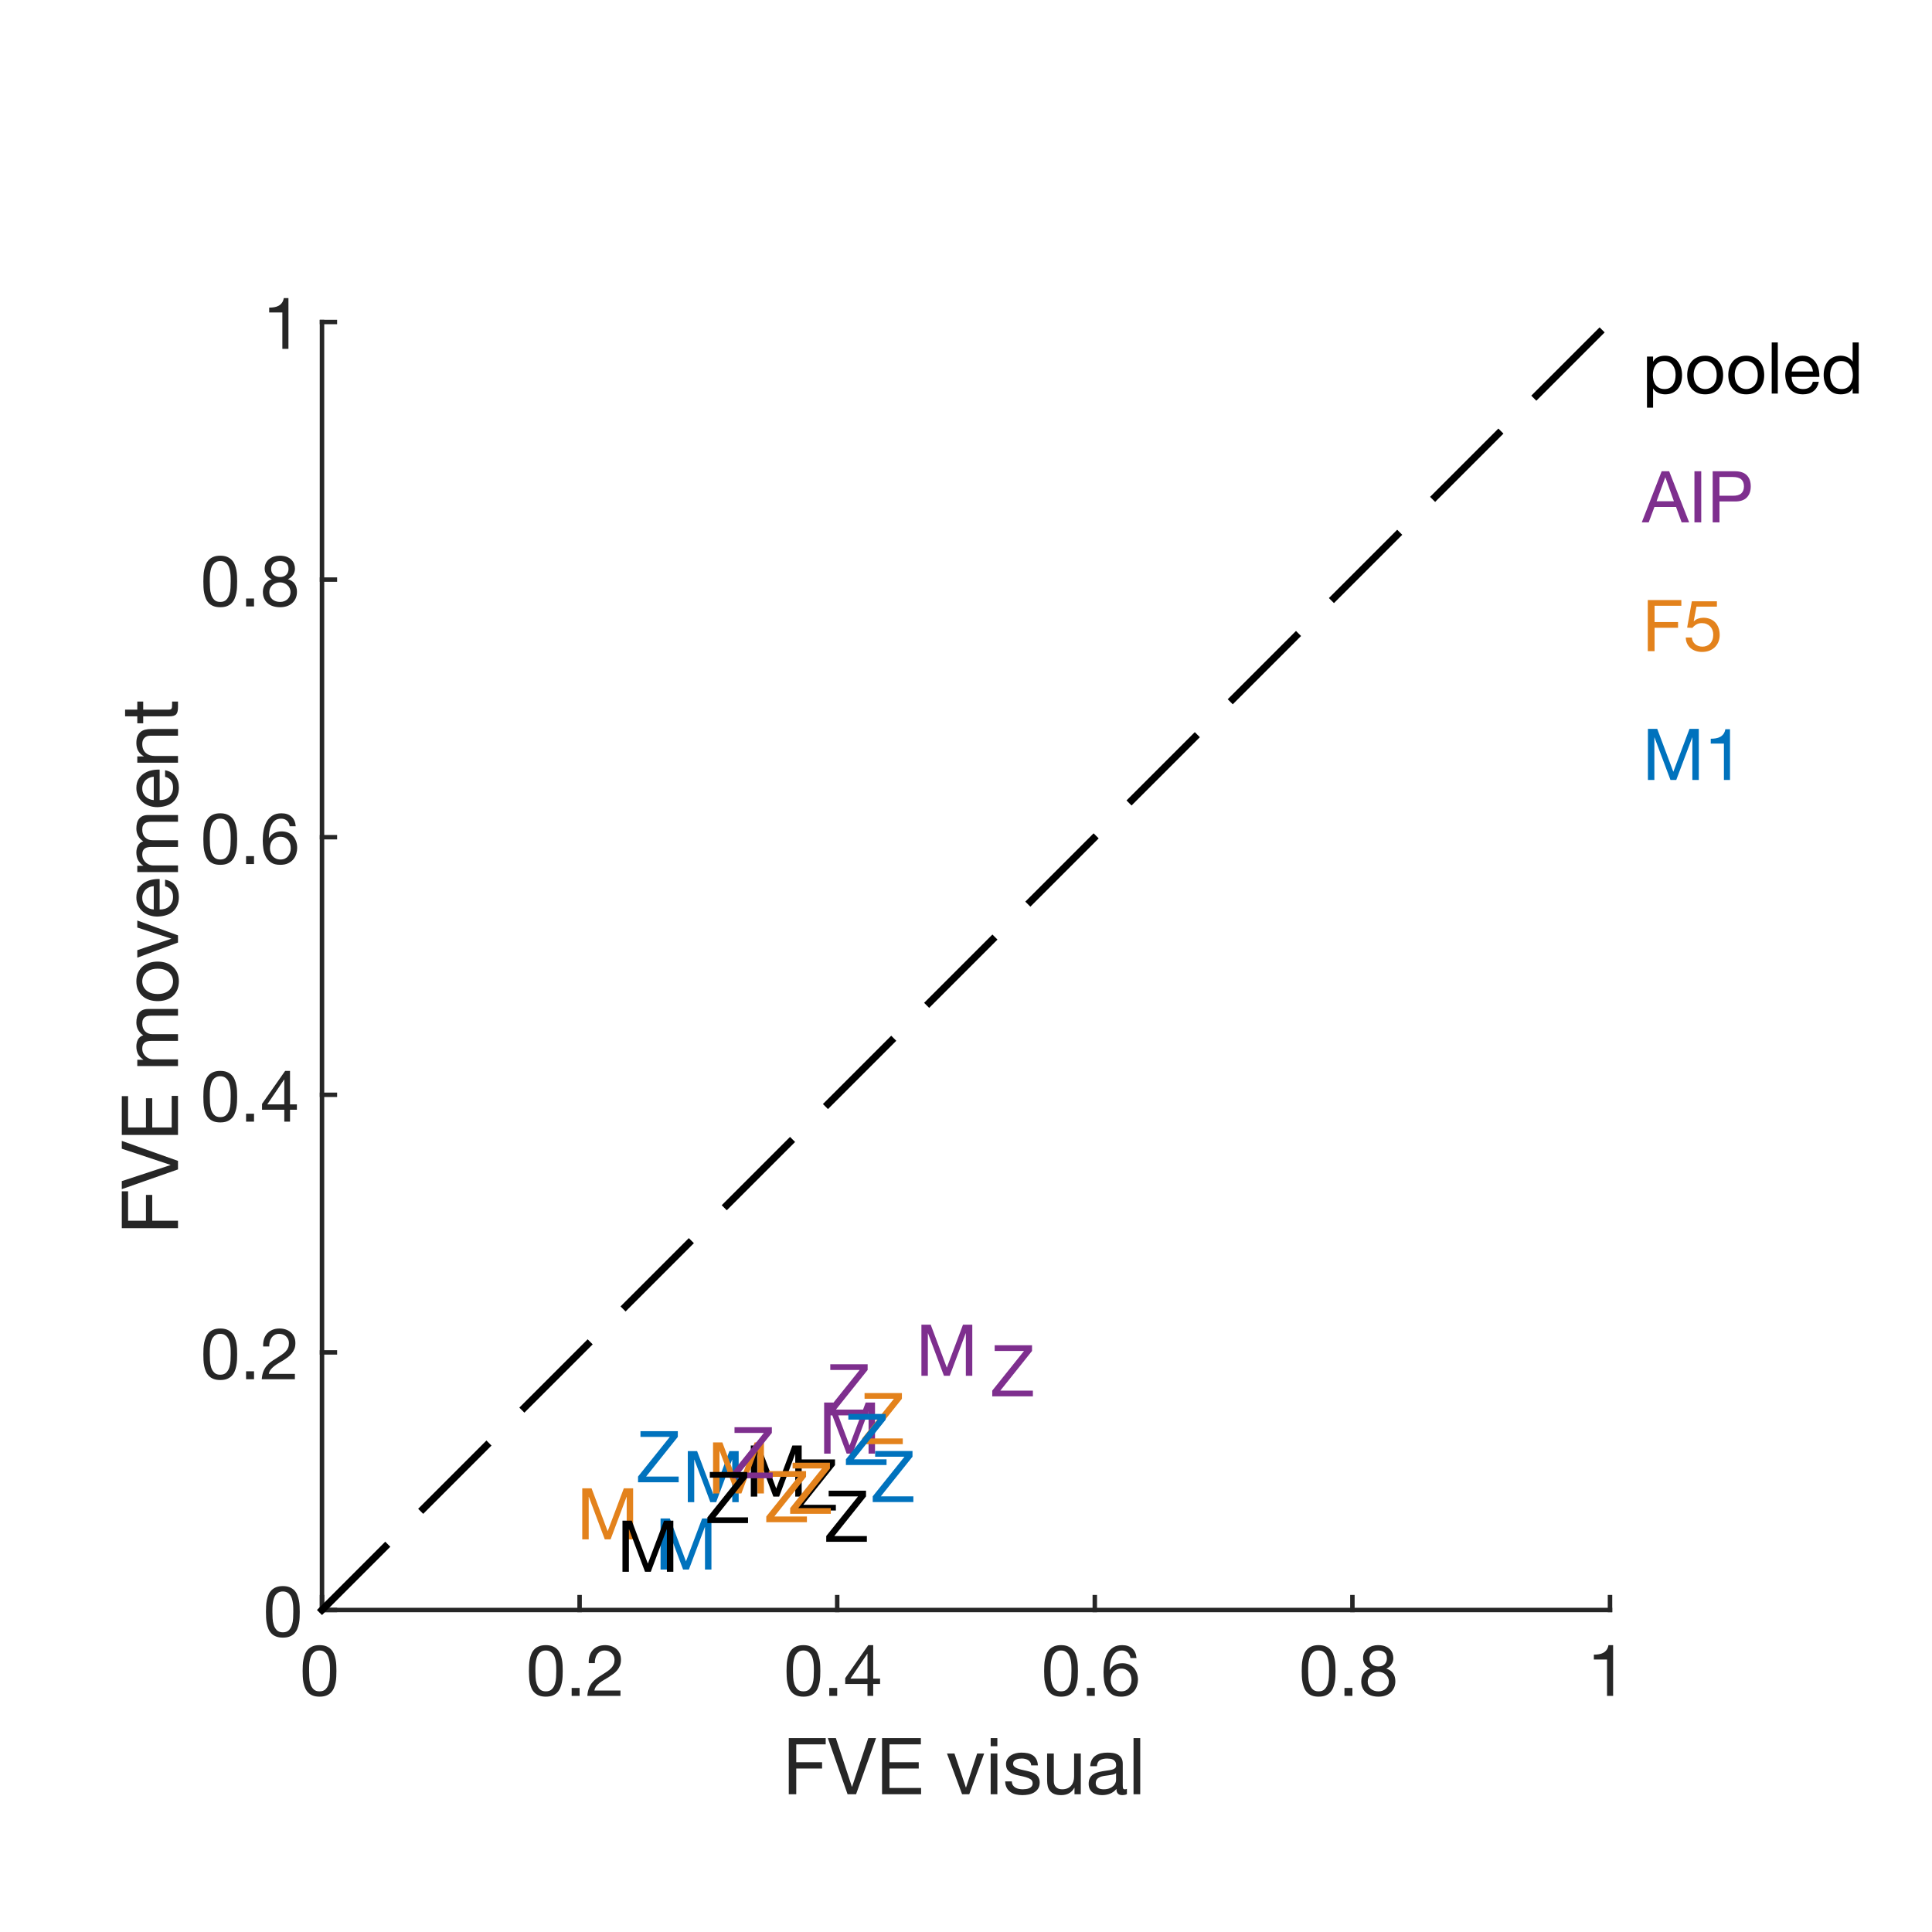 <?xml version="1.0"?>
<!DOCTYPE svg PUBLIC '-//W3C//DTD SVG 1.0//EN'
          'http://www.w3.org/TR/2001/REC-SVG-20010904/DTD/svg10.dtd'>
<svg xmlns:xlink="http://www.w3.org/1999/xlink" style="fill-opacity:1; color-rendering:auto; color-interpolation:auto; text-rendering:auto; stroke:black; stroke-linecap:square; stroke-miterlimit:10; shape-rendering:auto; stroke-opacity:1; fill:black; stroke-dasharray:none; font-weight:normal; stroke-width:1; font-family:'Dialog'; font-style:normal; stroke-linejoin:miter; font-size:12px; stroke-dashoffset:0; image-rendering:auto;" width="216" height="216" xmlns="http://www.w3.org/2000/svg"
><rect width="100%" height="100%" fill="#808080" stroke="none"/><!--Generated by the Batik Graphics2D SVG Generator--><defs id="genericDefs"
  /><g
  ><defs id="defs1"
    ><clipPath clipPathUnits="userSpaceOnUse" id="clipPath1"
      ><path d="M0 0 L216 0 L216 216 L0 216 L0 0 Z"
      /></clipPath
    ></defs
    ><g style="fill:white; stroke:white;"
    ><rect x="0" y="0" width="216" style="clip-path:url(#clipPath1); stroke:none;" height="216"
    /></g
    ><g style="fill:white; text-rendering:optimizeSpeed; color-rendering:optimizeSpeed; image-rendering:optimizeSpeed; shape-rendering:crispEdges; stroke:white; color-interpolation:sRGB;"
    ><rect x="0" width="216" height="216" y="0" style="stroke:none;"
      /><path style="stroke:none;" d="M36 180 L180 180 L180 36 L36 36 Z"
    /></g
    ><g style="fill:rgb(38,38,38); text-rendering:geometricPrecision; image-rendering:optimizeQuality; color-rendering:optimizeQuality; stroke-linejoin:round; stroke:rgb(38,38,38); color-interpolation:linearRGB; stroke-width:0.5;"
    ><line y2="180" style="fill:none;" x1="36" x2="180" y1="180"
      /><line y2="178.56" style="fill:none;" x1="36" x2="36" y1="180"
      /><line y2="178.56" style="fill:none;" x1="64.8" x2="64.8" y1="180"
      /><line y2="178.56" style="fill:none;" x1="93.6" x2="93.6" y1="180"
      /><line y2="178.56" style="fill:none;" x1="122.4" x2="122.4" y1="180"
      /><line y2="178.56" style="fill:none;" x1="151.2" x2="151.2" y1="180"
      /><line y2="178.56" style="fill:none;" x1="180" x2="180" y1="180"
    /></g
    ><g transform="translate(36,181.6)" style="font-size:8px; fill:rgb(38,38,38); text-rendering:geometricPrecision; image-rendering:optimizeQuality; color-rendering:optimizeQuality; font-family:'Helvetica Neue'; stroke:rgb(38,38,38); color-interpolation:linearRGB;"
    ><path style="stroke:none;" d="M-1.444 5.208 Q-1.444 5 -1.44 4.748 Q-1.436 4.496 -1.4 4.244 Q-1.364 3.992 -1.296 3.752 Q-1.228 3.512 -1.096 3.332 Q-0.964 3.152 -0.764 3.04 Q-0.564 2.928 -0.276 2.928 Q0.012 2.928 0.212 3.04 Q0.412 3.152 0.544 3.332 Q0.676 3.512 0.744 3.752 Q0.812 3.992 0.848 4.244 Q0.884 4.496 0.888 4.748 Q0.892 5 0.892 5.208 Q0.892 5.528 0.872 5.924 Q0.852 6.32 0.744 6.668 Q0.636 7.016 0.396 7.256 Q0.156 7.496 -0.276 7.496 Q-0.708 7.496 -0.948 7.256 Q-1.188 7.016 -1.296 6.668 Q-1.404 6.32 -1.424 5.924 Q-1.444 5.528 -1.444 5.208 ZM-2.164 5.216 Q-2.164 5.528 -2.148 5.864 Q-2.132 6.2 -2.068 6.52 Q-2.004 6.84 -1.884 7.124 Q-1.764 7.408 -1.556 7.624 Q-1.348 7.84 -1.032 7.964 Q-0.716 8.088 -0.276 8.088 Q0.172 8.088 0.484 7.964 Q0.796 7.84 1.004 7.624 Q1.212 7.408 1.332 7.124 Q1.452 6.84 1.516 6.52 Q1.58 6.2 1.596 5.864 Q1.612 5.528 1.612 5.216 Q1.612 4.904 1.596 4.568 Q1.58 4.232 1.516 3.912 Q1.452 3.592 1.332 3.304 Q1.212 3.016 1.004 2.8 Q0.796 2.584 0.48 2.456 Q0.164 2.328 -0.276 2.328 Q-0.716 2.328 -1.032 2.456 Q-1.348 2.584 -1.556 2.8 Q-1.764 3.016 -1.884 3.304 Q-2.004 3.592 -2.068 3.912 Q-2.132 4.232 -2.148 4.568 Q-2.164 4.904 -2.164 5.216 Z"
    /></g
    ><g transform="translate(64.8,181.6)" style="font-size:8px; fill:rgb(38,38,38); text-rendering:geometricPrecision; image-rendering:optimizeQuality; color-rendering:optimizeQuality; font-family:'Helvetica Neue'; stroke:rgb(38,38,38); color-interpolation:linearRGB;"
    ><path style="stroke:none;" d="M-4.944 5.208 Q-4.944 5 -4.94 4.748 Q-4.936 4.496 -4.9 4.244 Q-4.864 3.992 -4.796 3.752 Q-4.728 3.512 -4.596 3.332 Q-4.464 3.152 -4.264 3.04 Q-4.064 2.928 -3.776 2.928 Q-3.488 2.928 -3.288 3.04 Q-3.088 3.152 -2.956 3.332 Q-2.824 3.512 -2.756 3.752 Q-2.688 3.992 -2.652 4.244 Q-2.616 4.496 -2.612 4.748 Q-2.608 5 -2.608 5.208 Q-2.608 5.528 -2.628 5.924 Q-2.648 6.32 -2.756 6.668 Q-2.864 7.016 -3.104 7.256 Q-3.344 7.496 -3.776 7.496 Q-4.208 7.496 -4.448 7.256 Q-4.688 7.016 -4.796 6.668 Q-4.904 6.32 -4.924 5.924 Q-4.944 5.528 -4.944 5.208 ZM-5.664 5.216 Q-5.664 5.528 -5.648 5.864 Q-5.632 6.2 -5.568 6.52 Q-5.504 6.84 -5.384 7.124 Q-5.264 7.408 -5.056 7.624 Q-4.848 7.84 -4.532 7.964 Q-4.216 8.088 -3.776 8.088 Q-3.328 8.088 -3.016 7.964 Q-2.704 7.84 -2.496 7.624 Q-2.288 7.408 -2.168 7.124 Q-2.048 6.84 -1.984 6.52 Q-1.92 6.2 -1.904 5.864 Q-1.888 5.528 -1.888 5.216 Q-1.888 4.904 -1.904 4.568 Q-1.92 4.232 -1.984 3.912 Q-2.048 3.592 -2.168 3.304 Q-2.288 3.016 -2.496 2.8 Q-2.704 2.584 -3.02 2.456 Q-3.336 2.328 -3.776 2.328 Q-4.216 2.328 -4.532 2.456 Q-4.848 2.584 -5.056 2.8 Q-5.264 3.016 -5.384 3.304 Q-5.504 3.592 -5.568 3.912 Q-5.632 4.232 -5.648 4.568 Q-5.664 4.904 -5.664 5.216 ZM-0.888 7.112 L-0.888 8 L-0 8 L-0 7.112 ZM1.024 4.336 L1.704 4.336 Q1.696 4.08 1.756 3.828 Q1.816 3.576 1.952 3.376 Q2.088 3.176 2.3 3.052 Q2.512 2.928 2.808 2.928 Q3.032 2.928 3.232 3 Q3.432 3.072 3.58 3.208 Q3.728 3.344 3.816 3.532 Q3.904 3.72 3.904 3.952 Q3.904 4.248 3.812 4.472 Q3.72 4.696 3.54 4.888 Q3.36 5.08 3.088 5.268 Q2.816 5.456 2.456 5.68 Q2.16 5.856 1.888 6.056 Q1.616 6.256 1.4 6.52 Q1.184 6.784 1.044 7.14 Q0.904 7.496 0.864 8 L4.568 8 L4.568 7.4 L1.656 7.4 Q1.704 7.136 1.86 6.932 Q2.016 6.728 2.236 6.552 Q2.456 6.376 2.72 6.22 Q2.984 6.064 3.248 5.904 Q3.512 5.736 3.76 5.552 Q4.008 5.368 4.2 5.14 Q4.392 4.912 4.508 4.624 Q4.624 4.336 4.624 3.96 Q4.624 3.56 4.484 3.256 Q4.344 2.952 4.104 2.748 Q3.864 2.544 3.54 2.436 Q3.216 2.328 2.848 2.328 Q2.4 2.328 2.048 2.48 Q1.696 2.632 1.46 2.9 Q1.224 3.168 1.112 3.536 Q1 3.904 1.024 4.336 Z"
    /></g
    ><g transform="translate(93.6,181.6)" style="font-size:8px; fill:rgb(38,38,38); text-rendering:geometricPrecision; image-rendering:optimizeQuality; color-rendering:optimizeQuality; font-family:'Helvetica Neue'; stroke:rgb(38,38,38); color-interpolation:linearRGB;"
    ><path style="stroke:none;" d="M-4.944 5.208 Q-4.944 5 -4.94 4.748 Q-4.936 4.496 -4.9 4.244 Q-4.864 3.992 -4.796 3.752 Q-4.728 3.512 -4.596 3.332 Q-4.464 3.152 -4.264 3.04 Q-4.064 2.928 -3.776 2.928 Q-3.488 2.928 -3.288 3.04 Q-3.088 3.152 -2.956 3.332 Q-2.824 3.512 -2.756 3.752 Q-2.688 3.992 -2.652 4.244 Q-2.616 4.496 -2.612 4.748 Q-2.608 5 -2.608 5.208 Q-2.608 5.528 -2.628 5.924 Q-2.648 6.32 -2.756 6.668 Q-2.864 7.016 -3.104 7.256 Q-3.344 7.496 -3.776 7.496 Q-4.208 7.496 -4.448 7.256 Q-4.688 7.016 -4.796 6.668 Q-4.904 6.32 -4.924 5.924 Q-4.944 5.528 -4.944 5.208 ZM-5.664 5.216 Q-5.664 5.528 -5.648 5.864 Q-5.632 6.2 -5.568 6.52 Q-5.504 6.84 -5.384 7.124 Q-5.264 7.408 -5.056 7.624 Q-4.848 7.84 -4.532 7.964 Q-4.216 8.088 -3.776 8.088 Q-3.328 8.088 -3.016 7.964 Q-2.704 7.84 -2.496 7.624 Q-2.288 7.408 -2.168 7.124 Q-2.048 6.84 -1.984 6.52 Q-1.92 6.2 -1.904 5.864 Q-1.888 5.528 -1.888 5.216 Q-1.888 4.904 -1.904 4.568 Q-1.92 4.232 -1.984 3.912 Q-2.048 3.592 -2.168 3.304 Q-2.288 3.016 -2.496 2.8 Q-2.704 2.584 -3.02 2.456 Q-3.336 2.328 -3.776 2.328 Q-4.216 2.328 -4.532 2.456 Q-4.848 2.584 -5.056 2.8 Q-5.264 3.016 -5.384 3.304 Q-5.504 3.592 -5.568 3.912 Q-5.632 4.232 -5.648 4.568 Q-5.664 4.904 -5.664 5.216 ZM-0.888 7.112 L-0.888 8 L-0 8 L-0 7.112 ZM3.384 6.072 L1.48 6.072 L3.368 3.296 L3.384 3.296 ZM4.024 6.072 L4.024 2.328 L3.48 2.328 L0.896 6.016 L0.896 6.672 L3.384 6.672 L3.384 8 L4.024 8 L4.024 6.672 L4.792 6.672 L4.792 6.072 Z"
    /></g
    ><g transform="translate(122.4,181.6)" style="font-size:8px; fill:rgb(38,38,38); text-rendering:geometricPrecision; image-rendering:optimizeQuality; color-rendering:optimizeQuality; font-family:'Helvetica Neue'; stroke:rgb(38,38,38); color-interpolation:linearRGB;"
    ><path style="stroke:none;" d="M-4.944 5.208 Q-4.944 5 -4.94 4.748 Q-4.936 4.496 -4.9 4.244 Q-4.864 3.992 -4.796 3.752 Q-4.728 3.512 -4.596 3.332 Q-4.464 3.152 -4.264 3.04 Q-4.064 2.928 -3.776 2.928 Q-3.488 2.928 -3.288 3.04 Q-3.088 3.152 -2.956 3.332 Q-2.824 3.512 -2.756 3.752 Q-2.688 3.992 -2.652 4.244 Q-2.616 4.496 -2.612 4.748 Q-2.608 5 -2.608 5.208 Q-2.608 5.528 -2.628 5.924 Q-2.648 6.32 -2.756 6.668 Q-2.864 7.016 -3.104 7.256 Q-3.344 7.496 -3.776 7.496 Q-4.208 7.496 -4.448 7.256 Q-4.688 7.016 -4.796 6.668 Q-4.904 6.32 -4.924 5.924 Q-4.944 5.528 -4.944 5.208 ZM-5.664 5.216 Q-5.664 5.528 -5.648 5.864 Q-5.632 6.2 -5.568 6.52 Q-5.504 6.84 -5.384 7.124 Q-5.264 7.408 -5.056 7.624 Q-4.848 7.84 -4.532 7.964 Q-4.216 8.088 -3.776 8.088 Q-3.328 8.088 -3.016 7.964 Q-2.704 7.84 -2.496 7.624 Q-2.288 7.408 -2.168 7.124 Q-2.048 6.84 -1.984 6.52 Q-1.92 6.2 -1.904 5.864 Q-1.888 5.528 -1.888 5.216 Q-1.888 4.904 -1.904 4.568 Q-1.92 4.232 -1.984 3.912 Q-2.048 3.592 -2.168 3.304 Q-2.288 3.016 -2.496 2.8 Q-2.704 2.584 -3.02 2.456 Q-3.336 2.328 -3.776 2.328 Q-4.216 2.328 -4.532 2.456 Q-4.848 2.584 -5.056 2.8 Q-5.264 3.016 -5.384 3.304 Q-5.504 3.592 -5.568 3.912 Q-5.632 4.232 -5.648 4.568 Q-5.664 4.904 -5.664 5.216 ZM-0.888 7.112 L-0.888 8 L-0 8 L-0 7.112 ZM3.984 3.776 L4.664 3.776 Q4.6 3.072 4.184 2.7 Q3.768 2.328 3.064 2.328 Q2.456 2.328 2.056 2.584 Q1.656 2.84 1.416 3.264 Q1.176 3.688 1.076 4.236 Q0.976 4.784 0.976 5.368 Q0.976 5.816 1.044 6.296 Q1.112 6.776 1.32 7.176 Q1.528 7.576 1.912 7.832 Q2.296 8.088 2.928 8.088 Q3.464 8.088 3.828 7.908 Q4.192 7.728 4.412 7.452 Q4.632 7.176 4.728 6.84 Q4.824 6.504 4.824 6.192 Q4.824 5.8 4.704 5.464 Q4.584 5.128 4.364 4.88 Q4.144 4.632 3.82 4.492 Q3.496 4.352 3.088 4.352 Q2.624 4.352 2.268 4.528 Q1.912 4.704 1.672 5.096 L1.656 5.08 Q1.664 4.752 1.72 4.376 Q1.776 4 1.924 3.676 Q2.072 3.352 2.336 3.14 Q2.6 2.928 3.032 2.928 Q3.44 2.928 3.688 3.16 Q3.936 3.392 3.984 3.776 ZM2.96 4.952 Q3.248 4.952 3.464 5.056 Q3.68 5.16 3.824 5.332 Q3.968 5.504 4.036 5.74 Q4.104 5.976 4.104 6.24 Q4.104 6.488 4.028 6.716 Q3.952 6.944 3.808 7.12 Q3.664 7.296 3.452 7.396 Q3.24 7.496 2.96 7.496 Q2.68 7.496 2.46 7.396 Q2.24 7.296 2.092 7.128 Q1.944 6.96 1.864 6.728 Q1.784 6.496 1.784 6.232 Q1.784 5.968 1.86 5.732 Q1.936 5.496 2.088 5.324 Q2.24 5.152 2.456 5.052 Q2.672 4.952 2.96 4.952 Z"
    /></g
    ><g transform="translate(151.2,181.6)" style="font-size:8px; fill:rgb(38,38,38); text-rendering:geometricPrecision; image-rendering:optimizeQuality; color-rendering:optimizeQuality; font-family:'Helvetica Neue'; stroke:rgb(38,38,38); color-interpolation:linearRGB;"
    ><path style="stroke:none;" d="M-4.944 5.208 Q-4.944 5 -4.94 4.748 Q-4.936 4.496 -4.9 4.244 Q-4.864 3.992 -4.796 3.752 Q-4.728 3.512 -4.596 3.332 Q-4.464 3.152 -4.264 3.04 Q-4.064 2.928 -3.776 2.928 Q-3.488 2.928 -3.288 3.04 Q-3.088 3.152 -2.956 3.332 Q-2.824 3.512 -2.756 3.752 Q-2.688 3.992 -2.652 4.244 Q-2.616 4.496 -2.612 4.748 Q-2.608 5 -2.608 5.208 Q-2.608 5.528 -2.628 5.924 Q-2.648 6.32 -2.756 6.668 Q-2.864 7.016 -3.104 7.256 Q-3.344 7.496 -3.776 7.496 Q-4.208 7.496 -4.448 7.256 Q-4.688 7.016 -4.796 6.668 Q-4.904 6.32 -4.924 5.924 Q-4.944 5.528 -4.944 5.208 ZM-5.664 5.216 Q-5.664 5.528 -5.648 5.864 Q-5.632 6.2 -5.568 6.52 Q-5.504 6.84 -5.384 7.124 Q-5.264 7.408 -5.056 7.624 Q-4.848 7.84 -4.532 7.964 Q-4.216 8.088 -3.776 8.088 Q-3.328 8.088 -3.016 7.964 Q-2.704 7.84 -2.496 7.624 Q-2.288 7.408 -2.168 7.124 Q-2.048 6.84 -1.984 6.52 Q-1.92 6.2 -1.904 5.864 Q-1.888 5.528 -1.888 5.216 Q-1.888 4.904 -1.904 4.568 Q-1.92 4.232 -1.984 3.912 Q-2.048 3.592 -2.168 3.304 Q-2.288 3.016 -2.496 2.8 Q-2.704 2.584 -3.02 2.456 Q-3.336 2.328 -3.776 2.328 Q-4.216 2.328 -4.532 2.456 Q-4.848 2.584 -5.056 2.8 Q-5.264 3.016 -5.384 3.304 Q-5.504 3.592 -5.568 3.912 Q-5.632 4.232 -5.648 4.568 Q-5.664 4.904 -5.664 5.216 ZM-0.888 7.112 L-0.888 8 L-0 8 L-0 7.112 ZM1.912 3.8 Q1.912 3.584 1.992 3.424 Q2.072 3.264 2.204 3.152 Q2.336 3.04 2.52 2.984 Q2.704 2.928 2.904 2.928 Q3.32 2.928 3.588 3.148 Q3.856 3.368 3.856 3.8 Q3.856 4.232 3.592 4.472 Q3.328 4.712 2.92 4.712 Q2.712 4.712 2.528 4.656 Q2.344 4.6 2.208 4.488 Q2.072 4.376 1.992 4.204 Q1.912 4.032 1.912 3.8 ZM1.192 3.776 Q1.192 4.16 1.408 4.484 Q1.624 4.808 1.984 4.952 Q1.504 5.12 1.248 5.492 Q0.992 5.864 0.992 6.368 Q0.992 6.8 1.14 7.124 Q1.288 7.448 1.548 7.664 Q1.808 7.88 2.16 7.984 Q2.512 8.088 2.92 8.088 Q3.312 8.088 3.656 7.976 Q4 7.864 4.252 7.644 Q4.504 7.424 4.652 7.104 Q4.8 6.784 4.8 6.368 Q4.8 5.84 4.552 5.476 Q4.304 5.112 3.792 4.952 Q4.152 4.792 4.364 4.476 Q4.576 4.16 4.576 3.776 Q4.576 3.504 4.48 3.244 Q4.384 2.984 4.18 2.78 Q3.976 2.576 3.648 2.452 Q3.32 2.328 2.856 2.328 Q2.528 2.328 2.228 2.424 Q1.928 2.52 1.696 2.704 Q1.464 2.888 1.328 3.156 Q1.192 3.424 1.192 3.776 ZM1.712 6.4 Q1.712 6.152 1.804 5.952 Q1.896 5.752 2.06 5.608 Q2.224 5.464 2.444 5.388 Q2.664 5.312 2.912 5.312 Q3.152 5.312 3.364 5.396 Q3.576 5.48 3.736 5.624 Q3.896 5.768 3.988 5.964 Q4.08 6.16 4.08 6.392 Q4.08 6.632 3.996 6.832 Q3.912 7.032 3.756 7.18 Q3.6 7.328 3.388 7.412 Q3.176 7.496 2.92 7.496 Q2.392 7.496 2.052 7.204 Q1.712 6.912 1.712 6.4 Z"
    /></g
    ><g transform="translate(180,181.6)" style="font-size:8px; fill:rgb(38,38,38); text-rendering:geometricPrecision; image-rendering:optimizeQuality; color-rendering:optimizeQuality; font-family:'Helvetica Neue'; stroke:rgb(38,38,38); color-interpolation:linearRGB;"
    ><path style="stroke:none;" d="M0.348 8 L0.348 2.328 L-0.172 2.328 Q-0.228 2.648 -0.38 2.856 Q-0.532 3.064 -0.752 3.184 Q-0.972 3.304 -1.244 3.348 Q-1.516 3.392 -1.804 3.392 L-1.804 3.936 L-0.332 3.936 L-0.332 8 Z"
    /></g
    ><g transform="translate(108,191.6)" style="font-size:8.8px; fill:rgb(38,38,38); text-rendering:geometricPrecision; image-rendering:optimizeQuality; color-rendering:optimizeQuality; font-family:'Helvetica Neue'; stroke:rgb(38,38,38); color-interpolation:linearRGB;"
    ><path style="stroke:none;" d="M-19.814 2.717 L-19.814 9 L-18.978 9 L-18.978 6.122 L-16.091 6.122 L-16.091 5.418 L-18.978 5.418 L-18.978 3.421 L-15.686 3.421 L-15.686 2.717 ZM-12.29 9 L-10.054 2.717 L-10.926 2.717 L-12.738 8.164 L-12.756 8.164 L-14.551 2.717 L-15.449 2.717 L-13.24 9 ZM-9.386 2.717 L-9.386 9 L-5.021 9 L-5.021 8.296 L-8.55 8.296 L-8.55 6.122 L-5.285 6.122 L-5.285 5.418 L-8.55 5.418 L-8.55 3.421 L-5.047 3.421 L-5.047 2.717 ZM0.365 9 L2.028 4.45 L1.245 4.45 L0.004 8.243 L-0.014 8.243 L-1.29 4.45 L-2.126 4.45 L-0.436 9 ZM3.506 3.632 L3.506 2.717 L2.758 2.717 L2.758 3.632 ZM2.758 4.45 L2.758 9 L3.506 9 L3.506 4.45 ZM5.126 7.566 L4.378 7.566 Q4.395 7.988 4.554 8.283 Q4.712 8.578 4.976 8.758 Q5.24 8.938 5.583 9.018 Q5.926 9.097 6.305 9.097 Q6.648 9.097 6.996 9.031 Q7.343 8.965 7.62 8.798 Q7.898 8.63 8.069 8.358 Q8.241 8.085 8.241 7.671 Q8.241 7.346 8.113 7.126 Q7.986 6.906 7.779 6.76 Q7.572 6.615 7.304 6.527 Q7.035 6.439 6.754 6.378 Q6.49 6.316 6.226 6.259 Q5.962 6.202 5.75 6.118 Q5.539 6.034 5.403 5.907 Q5.266 5.779 5.266 5.586 Q5.266 5.41 5.354 5.3 Q5.442 5.19 5.583 5.124 Q5.724 5.058 5.896 5.031 Q6.067 5.005 6.234 5.005 Q6.419 5.005 6.6 5.044 Q6.78 5.084 6.93 5.172 Q7.079 5.26 7.176 5.405 Q7.273 5.55 7.29 5.77 L8.038 5.77 Q8.012 5.357 7.862 5.08 Q7.713 4.802 7.462 4.64 Q7.211 4.477 6.886 4.411 Q6.56 4.345 6.173 4.345 Q5.874 4.345 5.57 4.42 Q5.266 4.494 5.024 4.648 Q4.782 4.802 4.628 5.049 Q4.474 5.295 4.474 5.638 Q4.474 6.078 4.694 6.325 Q4.914 6.571 5.244 6.708 Q5.574 6.844 5.962 6.919 Q6.349 6.994 6.679 7.086 Q7.009 7.178 7.229 7.328 Q7.449 7.478 7.449 7.768 Q7.449 7.979 7.343 8.116 Q7.238 8.252 7.075 8.322 Q6.912 8.393 6.718 8.419 Q6.525 8.446 6.349 8.446 Q6.12 8.446 5.904 8.402 Q5.689 8.358 5.517 8.256 Q5.346 8.155 5.24 7.984 Q5.134 7.812 5.126 7.566 ZM12.834 9 L12.834 4.45 L12.086 4.45 L12.086 7.02 Q12.086 7.328 12.003 7.588 Q11.919 7.847 11.752 8.041 Q11.585 8.234 11.334 8.34 Q11.083 8.446 10.74 8.446 Q10.309 8.446 10.062 8.199 Q9.816 7.953 9.816 7.53 L9.816 4.45 L9.068 4.45 L9.068 7.442 Q9.068 7.812 9.143 8.116 Q9.218 8.419 9.402 8.639 Q9.587 8.859 9.886 8.978 Q10.186 9.097 10.634 9.097 Q11.136 9.097 11.506 8.899 Q11.875 8.701 12.113 8.278 L12.13 8.278 L12.13 9 ZM17.991 8.982 Q17.798 9.097 17.454 9.097 Q17.164 9.097 16.992 8.934 Q16.821 8.771 16.821 8.402 Q16.513 8.771 16.104 8.934 Q15.694 9.097 15.219 9.097 Q14.911 9.097 14.634 9.026 Q14.357 8.956 14.154 8.806 Q13.952 8.657 13.833 8.415 Q13.714 8.173 13.714 7.83 Q13.714 7.442 13.846 7.196 Q13.978 6.95 14.194 6.796 Q14.41 6.642 14.687 6.562 Q14.964 6.483 15.254 6.43 Q15.562 6.369 15.84 6.338 Q16.117 6.307 16.328 6.25 Q16.539 6.193 16.662 6.083 Q16.786 5.973 16.786 5.762 Q16.786 5.515 16.693 5.366 Q16.601 5.216 16.456 5.137 Q16.31 5.058 16.13 5.031 Q15.95 5.005 15.774 5.005 Q15.298 5.005 14.982 5.185 Q14.665 5.366 14.638 5.867 L13.89 5.867 Q13.908 5.445 14.066 5.154 Q14.225 4.864 14.489 4.684 Q14.753 4.503 15.092 4.424 Q15.43 4.345 15.818 4.345 Q16.126 4.345 16.429 4.389 Q16.733 4.433 16.979 4.569 Q17.226 4.706 17.375 4.952 Q17.525 5.198 17.525 5.594 L17.525 7.935 Q17.525 8.199 17.556 8.322 Q17.586 8.446 17.762 8.446 Q17.859 8.446 17.991 8.402 ZM16.777 6.65 Q16.636 6.756 16.407 6.804 Q16.178 6.853 15.928 6.884 Q15.677 6.914 15.422 6.954 Q15.166 6.994 14.964 7.082 Q14.762 7.17 14.634 7.332 Q14.506 7.495 14.506 7.777 Q14.506 7.962 14.581 8.089 Q14.656 8.217 14.775 8.296 Q14.894 8.375 15.052 8.41 Q15.21 8.446 15.386 8.446 Q15.756 8.446 16.02 8.344 Q16.284 8.243 16.451 8.089 Q16.618 7.935 16.698 7.755 Q16.777 7.574 16.777 7.416 ZM18.73 2.717 L18.73 9 L19.478 9 L19.478 2.717 Z"
    /></g
    ><g style="fill:rgb(38,38,38); text-rendering:geometricPrecision; image-rendering:optimizeQuality; color-rendering:optimizeQuality; stroke-linejoin:round; stroke:rgb(38,38,38); color-interpolation:linearRGB; stroke-width:0.5;"
    ><line y2="36" style="fill:none;" x1="36" x2="36" y1="180"
      /><line y2="180" style="fill:none;" x1="36" x2="37.44" y1="180"
      /><line y2="151.2" style="fill:none;" x1="36" x2="37.44" y1="151.2"
      /><line y2="122.4" style="fill:none;" x1="36" x2="37.44" y1="122.4"
      /><line y2="93.6" style="fill:none;" x1="36" x2="37.44" y1="93.6"
      /><line y2="64.8" style="fill:none;" x1="36" x2="37.44" y1="64.8"
      /><line y2="36" style="fill:none;" x1="36" x2="37.44" y1="36"
    /></g
    ><g transform="translate(34.4,180)" style="font-size:8px; fill:rgb(38,38,38); text-rendering:geometricPrecision; image-rendering:optimizeQuality; color-rendering:optimizeQuality; font-family:'Helvetica Neue'; stroke:rgb(38,38,38); color-interpolation:linearRGB;"
    ><path style="stroke:none;" d="M-3.944 0.208 Q-3.944 0 -3.94 -0.252 Q-3.936 -0.504 -3.9 -0.756 Q-3.864 -1.008 -3.796 -1.248 Q-3.728 -1.488 -3.596 -1.668 Q-3.464 -1.848 -3.264 -1.96 Q-3.064 -2.072 -2.776 -2.072 Q-2.488 -2.072 -2.288 -1.96 Q-2.088 -1.848 -1.956 -1.668 Q-1.824 -1.488 -1.756 -1.248 Q-1.688 -1.008 -1.652 -0.756 Q-1.616 -0.504 -1.612 -0.252 Q-1.608 0 -1.608 0.208 Q-1.608 0.528 -1.628 0.924 Q-1.648 1.32 -1.756 1.668 Q-1.864 2.016 -2.104 2.256 Q-2.344 2.496 -2.776 2.496 Q-3.208 2.496 -3.448 2.256 Q-3.688 2.016 -3.796 1.668 Q-3.904 1.32 -3.924 0.924 Q-3.944 0.528 -3.944 0.208 ZM-4.664 0.216 Q-4.664 0.528 -4.648 0.864 Q-4.632 1.2 -4.568 1.52 Q-4.504 1.84 -4.384 2.124 Q-4.264 2.408 -4.056 2.624 Q-3.848 2.84 -3.532 2.964 Q-3.216 3.088 -2.776 3.088 Q-2.328 3.088 -2.016 2.964 Q-1.704 2.84 -1.496 2.624 Q-1.288 2.408 -1.168 2.124 Q-1.048 1.84 -0.984 1.52 Q-0.92 1.2 -0.904 0.864 Q-0.888 0.528 -0.888 0.216 Q-0.888 -0.096 -0.904 -0.432 Q-0.92 -0.768 -0.984 -1.088 Q-1.048 -1.408 -1.168 -1.696 Q-1.288 -1.984 -1.496 -2.2 Q-1.704 -2.416 -2.02 -2.544 Q-2.336 -2.672 -2.776 -2.672 Q-3.216 -2.672 -3.532 -2.544 Q-3.848 -2.416 -4.056 -2.2 Q-4.264 -1.984 -4.384 -1.696 Q-4.504 -1.408 -4.568 -1.088 Q-4.632 -0.768 -4.648 -0.432 Q-4.664 -0.096 -4.664 0.216 Z"
    /></g
    ><g transform="translate(34.4,151.2)" style="font-size:8px; fill:rgb(38,38,38); text-rendering:geometricPrecision; image-rendering:optimizeQuality; color-rendering:optimizeQuality; font-family:'Helvetica Neue'; stroke:rgb(38,38,38); color-interpolation:linearRGB;"
    ><path style="stroke:none;" d="M-10.944 0.208 Q-10.944 0 -10.94 -0.252 Q-10.936 -0.504 -10.9 -0.756 Q-10.864 -1.008 -10.796 -1.248 Q-10.728 -1.488 -10.596 -1.668 Q-10.464 -1.848 -10.264 -1.96 Q-10.064 -2.072 -9.776 -2.072 Q-9.488 -2.072 -9.288 -1.96 Q-9.088 -1.848 -8.956 -1.668 Q-8.824 -1.488 -8.756 -1.248 Q-8.688 -1.008 -8.652 -0.756 Q-8.616 -0.504 -8.612 -0.252 Q-8.608 0 -8.608 0.208 Q-8.608 0.528 -8.628 0.924 Q-8.648 1.32 -8.756 1.668 Q-8.864 2.016 -9.104 2.256 Q-9.344 2.496 -9.776 2.496 Q-10.208 2.496 -10.448 2.256 Q-10.688 2.016 -10.796 1.668 Q-10.904 1.32 -10.924 0.924 Q-10.944 0.528 -10.944 0.208 ZM-11.664 0.216 Q-11.664 0.528 -11.648 0.864 Q-11.632 1.2 -11.568 1.52 Q-11.504 1.84 -11.384 2.124 Q-11.264 2.408 -11.056 2.624 Q-10.848 2.84 -10.532 2.964 Q-10.216 3.088 -9.776 3.088 Q-9.328 3.088 -9.016 2.964 Q-8.704 2.84 -8.496 2.624 Q-8.288 2.408 -8.168 2.124 Q-8.048 1.84 -7.984 1.52 Q-7.92 1.2 -7.904 0.864 Q-7.888 0.528 -7.888 0.216 Q-7.888 -0.096 -7.904 -0.432 Q-7.92 -0.768 -7.984 -1.088 Q-8.048 -1.408 -8.168 -1.696 Q-8.288 -1.984 -8.496 -2.2 Q-8.704 -2.416 -9.02 -2.544 Q-9.336 -2.672 -9.776 -2.672 Q-10.216 -2.672 -10.532 -2.544 Q-10.848 -2.416 -11.056 -2.2 Q-11.264 -1.984 -11.384 -1.696 Q-11.504 -1.408 -11.568 -1.088 Q-11.632 -0.768 -11.648 -0.432 Q-11.664 -0.096 -11.664 0.216 ZM-6.888 2.112 L-6.888 3 L-6 3 L-6 2.112 ZM-4.976 -0.664 L-4.296 -0.664 Q-4.304 -0.92 -4.244 -1.172 Q-4.184 -1.424 -4.048 -1.624 Q-3.912 -1.824 -3.7 -1.948 Q-3.488 -2.072 -3.192 -2.072 Q-2.968 -2.072 -2.768 -2 Q-2.568 -1.928 -2.42 -1.792 Q-2.272 -1.656 -2.184 -1.468 Q-2.096 -1.28 -2.096 -1.048 Q-2.096 -0.752 -2.188 -0.528 Q-2.28 -0.304 -2.46 -0.112 Q-2.64 0.08 -2.912 0.268 Q-3.184 0.456 -3.544 0.68 Q-3.84 0.856 -4.112 1.056 Q-4.384 1.256 -4.6 1.52 Q-4.816 1.784 -4.956 2.14 Q-5.096 2.496 -5.136 3 L-1.432 3 L-1.432 2.4 L-4.344 2.4 Q-4.296 2.136 -4.14 1.932 Q-3.984 1.728 -3.764 1.552 Q-3.544 1.376 -3.28 1.22 Q-3.016 1.064 -2.752 0.904 Q-2.488 0.736 -2.24 0.552 Q-1.992 0.368 -1.8 0.14 Q-1.608 -0.088 -1.492 -0.376 Q-1.376 -0.664 -1.376 -1.04 Q-1.376 -1.44 -1.516 -1.744 Q-1.656 -2.048 -1.896 -2.252 Q-2.136 -2.456 -2.46 -2.564 Q-2.784 -2.672 -3.152 -2.672 Q-3.6 -2.672 -3.952 -2.52 Q-4.304 -2.368 -4.54 -2.1 Q-4.776 -1.832 -4.888 -1.464 Q-5 -1.096 -4.976 -0.664 Z"
    /></g
    ><g transform="translate(34.4,122.4)" style="font-size:8px; fill:rgb(38,38,38); text-rendering:geometricPrecision; image-rendering:optimizeQuality; color-rendering:optimizeQuality; font-family:'Helvetica Neue'; stroke:rgb(38,38,38); color-interpolation:linearRGB;"
    ><path style="stroke:none;" d="M-10.944 0.208 Q-10.944 0 -10.94 -0.252 Q-10.936 -0.504 -10.9 -0.756 Q-10.864 -1.008 -10.796 -1.248 Q-10.728 -1.488 -10.596 -1.668 Q-10.464 -1.848 -10.264 -1.96 Q-10.064 -2.072 -9.776 -2.072 Q-9.488 -2.072 -9.288 -1.96 Q-9.088 -1.848 -8.956 -1.668 Q-8.824 -1.488 -8.756 -1.248 Q-8.688 -1.008 -8.652 -0.756 Q-8.616 -0.504 -8.612 -0.252 Q-8.608 0 -8.608 0.208 Q-8.608 0.528 -8.628 0.924 Q-8.648 1.32 -8.756 1.668 Q-8.864 2.016 -9.104 2.256 Q-9.344 2.496 -9.776 2.496 Q-10.208 2.496 -10.448 2.256 Q-10.688 2.016 -10.796 1.668 Q-10.904 1.32 -10.924 0.924 Q-10.944 0.528 -10.944 0.208 ZM-11.664 0.216 Q-11.664 0.528 -11.648 0.864 Q-11.632 1.2 -11.568 1.52 Q-11.504 1.84 -11.384 2.124 Q-11.264 2.408 -11.056 2.624 Q-10.848 2.84 -10.532 2.964 Q-10.216 3.088 -9.776 3.088 Q-9.328 3.088 -9.016 2.964 Q-8.704 2.84 -8.496 2.624 Q-8.288 2.408 -8.168 2.124 Q-8.048 1.84 -7.984 1.52 Q-7.92 1.2 -7.904 0.864 Q-7.888 0.528 -7.888 0.216 Q-7.888 -0.096 -7.904 -0.432 Q-7.92 -0.768 -7.984 -1.088 Q-8.048 -1.408 -8.168 -1.696 Q-8.288 -1.984 -8.496 -2.2 Q-8.704 -2.416 -9.02 -2.544 Q-9.336 -2.672 -9.776 -2.672 Q-10.216 -2.672 -10.532 -2.544 Q-10.848 -2.416 -11.056 -2.2 Q-11.264 -1.984 -11.384 -1.696 Q-11.504 -1.408 -11.568 -1.088 Q-11.632 -0.768 -11.648 -0.432 Q-11.664 -0.096 -11.664 0.216 ZM-6.888 2.112 L-6.888 3 L-6 3 L-6 2.112 ZM-2.616 1.072 L-4.52 1.072 L-2.632 -1.704 L-2.616 -1.704 ZM-1.976 1.072 L-1.976 -2.672 L-2.52 -2.672 L-5.104 1.016 L-5.104 1.672 L-2.616 1.672 L-2.616 3 L-1.976 3 L-1.976 1.672 L-1.208 1.672 L-1.208 1.072 Z"
    /></g
    ><g transform="translate(34.4,93.6)" style="font-size:8px; fill:rgb(38,38,38); text-rendering:geometricPrecision; image-rendering:optimizeQuality; color-rendering:optimizeQuality; font-family:'Helvetica Neue'; stroke:rgb(38,38,38); color-interpolation:linearRGB;"
    ><path style="stroke:none;" d="M-10.944 0.208 Q-10.944 0 -10.94 -0.252 Q-10.936 -0.504 -10.9 -0.756 Q-10.864 -1.008 -10.796 -1.248 Q-10.728 -1.488 -10.596 -1.668 Q-10.464 -1.848 -10.264 -1.96 Q-10.064 -2.072 -9.776 -2.072 Q-9.488 -2.072 -9.288 -1.96 Q-9.088 -1.848 -8.956 -1.668 Q-8.824 -1.488 -8.756 -1.248 Q-8.688 -1.008 -8.652 -0.756 Q-8.616 -0.504 -8.612 -0.252 Q-8.608 0 -8.608 0.208 Q-8.608 0.528 -8.628 0.924 Q-8.648 1.32 -8.756 1.668 Q-8.864 2.016 -9.104 2.256 Q-9.344 2.496 -9.776 2.496 Q-10.208 2.496 -10.448 2.256 Q-10.688 2.016 -10.796 1.668 Q-10.904 1.32 -10.924 0.924 Q-10.944 0.528 -10.944 0.208 ZM-11.664 0.216 Q-11.664 0.528 -11.648 0.864 Q-11.632 1.2 -11.568 1.52 Q-11.504 1.84 -11.384 2.124 Q-11.264 2.408 -11.056 2.624 Q-10.848 2.84 -10.532 2.964 Q-10.216 3.088 -9.776 3.088 Q-9.328 3.088 -9.016 2.964 Q-8.704 2.84 -8.496 2.624 Q-8.288 2.408 -8.168 2.124 Q-8.048 1.84 -7.984 1.52 Q-7.92 1.2 -7.904 0.864 Q-7.888 0.528 -7.888 0.216 Q-7.888 -0.096 -7.904 -0.432 Q-7.92 -0.768 -7.984 -1.088 Q-8.048 -1.408 -8.168 -1.696 Q-8.288 -1.984 -8.496 -2.2 Q-8.704 -2.416 -9.02 -2.544 Q-9.336 -2.672 -9.776 -2.672 Q-10.216 -2.672 -10.532 -2.544 Q-10.848 -2.416 -11.056 -2.2 Q-11.264 -1.984 -11.384 -1.696 Q-11.504 -1.408 -11.568 -1.088 Q-11.632 -0.768 -11.648 -0.432 Q-11.664 -0.096 -11.664 0.216 ZM-6.888 2.112 L-6.888 3 L-6 3 L-6 2.112 ZM-2.016 -1.224 L-1.336 -1.224 Q-1.4 -1.928 -1.816 -2.3 Q-2.232 -2.672 -2.936 -2.672 Q-3.544 -2.672 -3.944 -2.416 Q-4.344 -2.16 -4.584 -1.736 Q-4.824 -1.312 -4.924 -0.764 Q-5.024 -0.216 -5.024 0.368 Q-5.024 0.816 -4.956 1.296 Q-4.888 1.776 -4.68 2.176 Q-4.472 2.576 -4.088 2.832 Q-3.704 3.088 -3.072 3.088 Q-2.536 3.088 -2.172 2.908 Q-1.808 2.728 -1.588 2.452 Q-1.368 2.176 -1.272 1.84 Q-1.176 1.504 -1.176 1.192 Q-1.176 0.8 -1.296 0.464 Q-1.416 0.128 -1.636 -0.12 Q-1.856 -0.368 -2.18 -0.508 Q-2.504 -0.648 -2.912 -0.648 Q-3.376 -0.648 -3.732 -0.472 Q-4.088 -0.296 -4.328 0.096 L-4.344 0.08 Q-4.336 -0.248 -4.28 -0.624 Q-4.224 -1 -4.076 -1.324 Q-3.928 -1.648 -3.664 -1.86 Q-3.4 -2.072 -2.968 -2.072 Q-2.56 -2.072 -2.312 -1.84 Q-2.064 -1.608 -2.016 -1.224 ZM-3.04 -0.048 Q-2.752 -0.048 -2.536 0.056 Q-2.32 0.16 -2.176 0.332 Q-2.032 0.504 -1.964 0.74 Q-1.896 0.976 -1.896 1.24 Q-1.896 1.488 -1.972 1.716 Q-2.048 1.944 -2.192 2.12 Q-2.336 2.296 -2.548 2.396 Q-2.76 2.496 -3.04 2.496 Q-3.32 2.496 -3.54 2.396 Q-3.76 2.296 -3.908 2.128 Q-4.056 1.96 -4.136 1.728 Q-4.216 1.496 -4.216 1.232 Q-4.216 0.968 -4.14 0.732 Q-4.064 0.496 -3.912 0.324 Q-3.76 0.152 -3.544 0.052 Q-3.328 -0.048 -3.04 -0.048 Z"
    /></g
    ><g transform="translate(34.4,64.8)" style="font-size:8px; fill:rgb(38,38,38); text-rendering:geometricPrecision; image-rendering:optimizeQuality; color-rendering:optimizeQuality; font-family:'Helvetica Neue'; stroke:rgb(38,38,38); color-interpolation:linearRGB;"
    ><path style="stroke:none;" d="M-10.944 0.208 Q-10.944 0 -10.94 -0.252 Q-10.936 -0.504 -10.9 -0.756 Q-10.864 -1.008 -10.796 -1.248 Q-10.728 -1.488 -10.596 -1.668 Q-10.464 -1.848 -10.264 -1.96 Q-10.064 -2.072 -9.776 -2.072 Q-9.488 -2.072 -9.288 -1.96 Q-9.088 -1.848 -8.956 -1.668 Q-8.824 -1.488 -8.756 -1.248 Q-8.688 -1.008 -8.652 -0.756 Q-8.616 -0.504 -8.612 -0.252 Q-8.608 0 -8.608 0.208 Q-8.608 0.528 -8.628 0.924 Q-8.648 1.32 -8.756 1.668 Q-8.864 2.016 -9.104 2.256 Q-9.344 2.496 -9.776 2.496 Q-10.208 2.496 -10.448 2.256 Q-10.688 2.016 -10.796 1.668 Q-10.904 1.32 -10.924 0.924 Q-10.944 0.528 -10.944 0.208 ZM-11.664 0.216 Q-11.664 0.528 -11.648 0.864 Q-11.632 1.2 -11.568 1.52 Q-11.504 1.84 -11.384 2.124 Q-11.264 2.408 -11.056 2.624 Q-10.848 2.84 -10.532 2.964 Q-10.216 3.088 -9.776 3.088 Q-9.328 3.088 -9.016 2.964 Q-8.704 2.84 -8.496 2.624 Q-8.288 2.408 -8.168 2.124 Q-8.048 1.84 -7.984 1.52 Q-7.92 1.2 -7.904 0.864 Q-7.888 0.528 -7.888 0.216 Q-7.888 -0.096 -7.904 -0.432 Q-7.92 -0.768 -7.984 -1.088 Q-8.048 -1.408 -8.168 -1.696 Q-8.288 -1.984 -8.496 -2.2 Q-8.704 -2.416 -9.02 -2.544 Q-9.336 -2.672 -9.776 -2.672 Q-10.216 -2.672 -10.532 -2.544 Q-10.848 -2.416 -11.056 -2.2 Q-11.264 -1.984 -11.384 -1.696 Q-11.504 -1.408 -11.568 -1.088 Q-11.632 -0.768 -11.648 -0.432 Q-11.664 -0.096 -11.664 0.216 ZM-6.888 2.112 L-6.888 3 L-6 3 L-6 2.112 ZM-4.088 -1.2 Q-4.088 -1.416 -4.008 -1.576 Q-3.928 -1.736 -3.796 -1.848 Q-3.664 -1.96 -3.48 -2.016 Q-3.296 -2.072 -3.096 -2.072 Q-2.68 -2.072 -2.412 -1.852 Q-2.144 -1.632 -2.144 -1.2 Q-2.144 -0.768 -2.408 -0.528 Q-2.672 -0.288 -3.08 -0.288 Q-3.288 -0.288 -3.472 -0.344 Q-3.656 -0.4 -3.792 -0.512 Q-3.928 -0.624 -4.008 -0.796 Q-4.088 -0.968 -4.088 -1.2 ZM-4.808 -1.224 Q-4.808 -0.84 -4.592 -0.516 Q-4.376 -0.192 -4.016 -0.048 Q-4.496 0.12 -4.752 0.492 Q-5.008 0.864 -5.008 1.368 Q-5.008 1.8 -4.86 2.124 Q-4.712 2.448 -4.452 2.664 Q-4.192 2.88 -3.84 2.984 Q-3.488 3.088 -3.08 3.088 Q-2.688 3.088 -2.344 2.976 Q-2 2.864 -1.748 2.644 Q-1.496 2.424 -1.348 2.104 Q-1.2 1.784 -1.2 1.368 Q-1.2 0.84 -1.448 0.476 Q-1.696 0.112 -2.208 -0.048 Q-1.848 -0.208 -1.636 -0.524 Q-1.424 -0.84 -1.424 -1.224 Q-1.424 -1.496 -1.52 -1.756 Q-1.616 -2.016 -1.82 -2.22 Q-2.024 -2.424 -2.352 -2.548 Q-2.68 -2.672 -3.144 -2.672 Q-3.472 -2.672 -3.772 -2.576 Q-4.072 -2.48 -4.304 -2.296 Q-4.536 -2.112 -4.672 -1.844 Q-4.808 -1.576 -4.808 -1.224 ZM-4.288 1.4 Q-4.288 1.152 -4.196 0.952 Q-4.104 0.752 -3.94 0.608 Q-3.776 0.464 -3.556 0.388 Q-3.336 0.312 -3.088 0.312 Q-2.848 0.312 -2.636 0.396 Q-2.424 0.48 -2.264 0.624 Q-2.104 0.768 -2.012 0.964 Q-1.92 1.16 -1.92 1.392 Q-1.92 1.632 -2.004 1.832 Q-2.088 2.032 -2.244 2.18 Q-2.4 2.328 -2.612 2.412 Q-2.824 2.496 -3.08 2.496 Q-3.608 2.496 -3.948 2.204 Q-4.288 1.912 -4.288 1.4 Z"
    /></g
    ><g transform="translate(34.4,36)" style="font-size:8px; fill:rgb(38,38,38); text-rendering:geometricPrecision; image-rendering:optimizeQuality; color-rendering:optimizeQuality; font-family:'Helvetica Neue'; stroke:rgb(38,38,38); color-interpolation:linearRGB;"
    ><path style="stroke:none;" d="M-2.152 3 L-2.152 -2.672 L-2.672 -2.672 Q-2.728 -2.352 -2.88 -2.144 Q-3.032 -1.936 -3.252 -1.816 Q-3.472 -1.696 -3.744 -1.652 Q-4.016 -1.608 -4.304 -1.608 L-4.304 -1.064 L-2.832 -1.064 L-2.832 3 Z"
    /></g
    ><g transform="translate(21.9,108) rotate(-90)" style="font-size:8.8px; fill:rgb(38,38,38); text-rendering:geometricPrecision; image-rendering:optimizeQuality; color-rendering:optimizeQuality; font-family:'Helvetica Neue'; stroke:rgb(38,38,38); color-interpolation:linearRGB;"
    ><path style="stroke:none;" d="M-29.314 -8.283 L-29.314 -2 L-28.478 -2 L-28.478 -4.878 L-25.591 -4.878 L-25.591 -5.582 L-28.478 -5.582 L-28.478 -7.579 L-25.186 -7.579 L-25.186 -8.283 ZM-21.79 -2 L-19.554 -8.283 L-20.426 -8.283 L-22.238 -2.836 L-22.256 -2.836 L-24.051 -8.283 L-24.949 -8.283 L-22.74 -2 ZM-18.886 -8.283 L-18.886 -2 L-14.521 -2 L-14.521 -2.704 L-18.05 -2.704 L-18.05 -4.878 L-14.785 -4.878 L-14.785 -5.582 L-18.05 -5.582 L-18.05 -7.579 L-14.547 -7.579 L-14.547 -8.283 ZM-11.186 -6.55 L-11.186 -2 L-10.438 -2 L-10.438 -4.834 Q-10.438 -4.966 -10.372 -5.164 Q-10.306 -5.362 -10.16 -5.546 Q-10.015 -5.731 -9.782 -5.863 Q-9.549 -5.995 -9.223 -5.995 Q-8.968 -5.995 -8.805 -5.92 Q-8.642 -5.846 -8.546 -5.709 Q-8.449 -5.573 -8.409 -5.388 Q-8.37 -5.203 -8.37 -4.983 L-8.37 -2 L-7.622 -2 L-7.622 -4.834 Q-7.622 -5.362 -7.305 -5.678 Q-6.988 -5.995 -6.434 -5.995 Q-6.161 -5.995 -5.989 -5.916 Q-5.818 -5.837 -5.721 -5.7 Q-5.624 -5.564 -5.589 -5.379 Q-5.554 -5.194 -5.554 -4.983 L-5.554 -2 L-4.806 -2 L-4.806 -5.335 Q-4.806 -5.687 -4.916 -5.938 Q-5.026 -6.189 -5.224 -6.347 Q-5.422 -6.506 -5.699 -6.58 Q-5.976 -6.655 -6.319 -6.655 Q-6.768 -6.655 -7.142 -6.453 Q-7.516 -6.25 -7.745 -5.881 Q-7.886 -6.303 -8.229 -6.479 Q-8.572 -6.655 -8.994 -6.655 Q-9.954 -6.655 -10.464 -5.881 L-10.482 -5.881 L-10.482 -6.55 ZM-3.134 -4.27 Q-3.134 -4.684 -3.024 -5.005 Q-2.914 -5.326 -2.72 -5.546 Q-2.526 -5.766 -2.267 -5.881 Q-2.007 -5.995 -1.717 -5.995 Q-1.426 -5.995 -1.167 -5.881 Q-0.907 -5.766 -0.714 -5.546 Q-0.52 -5.326 -0.41 -5.005 Q-0.3 -4.684 -0.3 -4.27 Q-0.3 -3.857 -0.41 -3.536 Q-0.52 -3.214 -0.714 -2.999 Q-0.907 -2.783 -1.167 -2.669 Q-1.426 -2.554 -1.717 -2.554 Q-2.007 -2.554 -2.267 -2.669 Q-2.526 -2.783 -2.72 -2.999 Q-2.914 -3.214 -3.024 -3.536 Q-3.134 -3.857 -3.134 -4.27 ZM-3.926 -4.27 Q-3.926 -3.769 -3.785 -3.338 Q-3.644 -2.906 -3.362 -2.585 Q-3.081 -2.264 -2.667 -2.084 Q-2.254 -1.903 -1.717 -1.903 Q-1.171 -1.903 -0.762 -2.084 Q-0.353 -2.264 -0.071 -2.585 Q0.21 -2.906 0.351 -3.338 Q0.492 -3.769 0.492 -4.27 Q0.492 -4.772 0.351 -5.208 Q0.21 -5.643 -0.071 -5.964 Q-0.353 -6.286 -0.762 -6.47 Q-1.171 -6.655 -1.717 -6.655 Q-2.254 -6.655 -2.667 -6.47 Q-3.081 -6.286 -3.362 -5.964 Q-3.644 -5.643 -3.785 -5.208 Q-3.926 -4.772 -3.926 -4.27 ZM3.422 -2 L5.086 -6.55 L4.302 -6.55 L3.062 -2.757 L3.044 -2.757 L1.768 -6.55 L0.932 -6.55 L2.622 -2 ZM8.931 -4.71 L6.318 -4.71 Q6.335 -4.974 6.432 -5.208 Q6.529 -5.441 6.696 -5.617 Q6.863 -5.793 7.096 -5.894 Q7.33 -5.995 7.62 -5.995 Q7.902 -5.995 8.135 -5.894 Q8.368 -5.793 8.54 -5.621 Q8.711 -5.45 8.812 -5.212 Q8.914 -4.974 8.931 -4.71 ZM9.653 -3.443 L8.914 -3.443 Q8.817 -2.994 8.513 -2.774 Q8.21 -2.554 7.734 -2.554 Q7.365 -2.554 7.092 -2.678 Q6.819 -2.801 6.643 -3.008 Q6.467 -3.214 6.388 -3.483 Q6.309 -3.751 6.318 -4.05 L9.723 -4.05 Q9.741 -4.464 9.648 -4.922 Q9.556 -5.379 9.314 -5.766 Q9.072 -6.154 8.672 -6.404 Q8.271 -6.655 7.664 -6.655 Q7.198 -6.655 6.806 -6.479 Q6.414 -6.303 6.128 -5.986 Q5.842 -5.67 5.684 -5.238 Q5.526 -4.807 5.526 -4.288 Q5.543 -3.769 5.68 -3.329 Q5.816 -2.889 6.089 -2.572 Q6.362 -2.255 6.762 -2.079 Q7.162 -1.903 7.708 -1.903 Q8.482 -1.903 8.993 -2.29 Q9.503 -2.678 9.653 -3.443 ZM10.498 -6.55 L10.498 -2 L11.246 -2 L11.246 -4.834 Q11.246 -4.966 11.312 -5.164 Q11.378 -5.362 11.523 -5.546 Q11.668 -5.731 11.901 -5.863 Q12.134 -5.995 12.46 -5.995 Q12.715 -5.995 12.878 -5.92 Q13.041 -5.846 13.138 -5.709 Q13.234 -5.573 13.274 -5.388 Q13.314 -5.203 13.314 -4.983 L13.314 -2 L14.062 -2 L14.062 -4.834 Q14.062 -5.362 14.378 -5.678 Q14.695 -5.995 15.25 -5.995 Q15.522 -5.995 15.694 -5.916 Q15.866 -5.837 15.962 -5.7 Q16.059 -5.564 16.094 -5.379 Q16.13 -5.194 16.13 -4.983 L16.13 -2 L16.878 -2 L16.878 -5.335 Q16.878 -5.687 16.768 -5.938 Q16.658 -6.189 16.46 -6.347 Q16.262 -6.506 15.984 -6.58 Q15.707 -6.655 15.364 -6.655 Q14.915 -6.655 14.541 -6.453 Q14.167 -6.25 13.938 -5.881 Q13.798 -6.303 13.454 -6.479 Q13.111 -6.655 12.689 -6.655 Q11.73 -6.655 11.219 -5.881 L11.202 -5.881 L11.202 -6.55 ZM21.163 -4.71 L18.55 -4.71 Q18.567 -4.974 18.664 -5.208 Q18.761 -5.441 18.928 -5.617 Q19.095 -5.793 19.328 -5.894 Q19.562 -5.995 19.852 -5.995 Q20.134 -5.995 20.367 -5.894 Q20.6 -5.793 20.772 -5.621 Q20.943 -5.45 21.044 -5.212 Q21.146 -4.974 21.163 -4.71 ZM21.885 -3.443 L21.146 -3.443 Q21.049 -2.994 20.745 -2.774 Q20.442 -2.554 19.966 -2.554 Q19.597 -2.554 19.324 -2.678 Q19.051 -2.801 18.875 -3.008 Q18.699 -3.214 18.62 -3.483 Q18.541 -3.751 18.55 -4.05 L21.955 -4.05 Q21.973 -4.464 21.88 -4.922 Q21.788 -5.379 21.546 -5.766 Q21.304 -6.154 20.904 -6.404 Q20.503 -6.655 19.896 -6.655 Q19.43 -6.655 19.038 -6.479 Q18.646 -6.303 18.36 -5.986 Q18.074 -5.67 17.916 -5.238 Q17.758 -4.807 17.758 -4.288 Q17.775 -3.769 17.912 -3.329 Q18.048 -2.889 18.321 -2.572 Q18.594 -2.255 18.994 -2.079 Q19.394 -1.903 19.94 -1.903 Q20.714 -1.903 21.225 -2.29 Q21.735 -2.678 21.885 -3.443 ZM22.73 -6.55 L22.73 -2 L23.478 -2 L23.478 -4.57 Q23.478 -4.878 23.561 -5.137 Q23.645 -5.397 23.812 -5.59 Q23.979 -5.784 24.23 -5.89 Q24.481 -5.995 24.824 -5.995 Q25.255 -5.995 25.502 -5.749 Q25.748 -5.502 25.748 -5.08 L25.748 -2 L26.496 -2 L26.496 -4.992 Q26.496 -5.362 26.421 -5.665 Q26.346 -5.969 26.162 -6.189 Q25.977 -6.409 25.678 -6.532 Q25.378 -6.655 24.93 -6.655 Q23.918 -6.655 23.451 -5.828 L23.434 -5.828 L23.434 -6.55 ZM28.661 -6.55 L28.661 -7.914 L27.913 -7.914 L27.913 -6.55 L27.138 -6.55 L27.138 -5.89 L27.913 -5.89 L27.913 -2.994 Q27.913 -2.678 27.974 -2.484 Q28.036 -2.29 28.164 -2.185 Q28.291 -2.079 28.498 -2.04 Q28.705 -2 28.995 -2 L29.567 -2 L29.567 -2.66 L29.224 -2.66 Q29.048 -2.66 28.938 -2.673 Q28.828 -2.686 28.766 -2.73 Q28.705 -2.774 28.683 -2.854 Q28.661 -2.933 28.661 -3.065 L28.661 -5.89 L29.567 -5.89 L29.567 -6.55 Z"
    /></g
    ><g transform="translate(105.875,150.814)" style="font-size:8px; fill:rgb(126,47,142); text-rendering:geometricPrecision; image-rendering:optimizeQuality; color-rendering:optimizeQuality; font-family:'Helvetica Neue'; stroke:rgb(126,47,142); color-interpolation:linearRGB;"
    ><path style="stroke:none;" d="M-2.86 -2.712 L-2.86 3 L-2.14 3 L-2.14 -1.752 L-2.124 -1.752 L-0.34 3 L0.308 3 L2.092 -1.752 L2.108 -1.752 L2.108 3 L2.828 3 L2.828 -2.712 L1.788 -2.712 L-0.02 2.088 L-1.82 -2.712 Z"
    /></g
    ><g transform="translate(67.957,169.105)" style="font-size:8px; fill:rgb(227,130,28); text-rendering:geometricPrecision; image-rendering:optimizeQuality; color-rendering:optimizeQuality; font-family:'Helvetica Neue'; stroke:rgb(227,130,28); color-interpolation:linearRGB;"
    ><path style="stroke:none;" d="M-2.86 -2.712 L-2.86 3 L-2.14 3 L-2.14 -1.752 L-2.124 -1.752 L-0.34 3 L0.308 3 L2.092 -1.752 L2.108 -1.752 L2.108 3 L2.828 3 L2.828 -2.712 L1.788 -2.712 L-0.02 2.088 L-1.82 -2.712 Z"
    /></g
    ><g transform="translate(79.757,164.947)" style="font-size:8px; fill:rgb(0,114,189); text-rendering:geometricPrecision; image-rendering:optimizeQuality; color-rendering:optimizeQuality; font-family:'Helvetica Neue'; stroke:rgb(0,114,189); color-interpolation:linearRGB;"
    ><path style="stroke:none;" d="M-2.86 -2.712 L-2.86 3 L-2.14 3 L-2.14 -1.752 L-2.124 -1.752 L-0.34 3 L0.308 3 L2.092 -1.752 L2.108 -1.752 L2.108 3 L2.828 3 L2.828 -2.712 L1.788 -2.712 L-0.02 2.088 L-1.82 -2.712 Z"
    /></g
    ><g transform="translate(86.801,164.322)" style="font-size:8px; text-rendering:geometricPrecision; color-rendering:optimizeQuality; image-rendering:optimizeQuality; font-family:'Helvetica Neue'; color-interpolation:linearRGB;"
    ><path style="stroke:none;" d="M-2.86 -2.712 L-2.86 3 L-2.14 3 L-2.14 -1.752 L-2.124 -1.752 L-0.34 3 L0.308 3 L2.092 -1.752 L2.108 -1.752 L2.108 3 L2.828 3 L2.828 -2.712 L1.788 -2.712 L-0.02 2.088 L-1.82 -2.712 Z"
    /></g
    ><g transform="translate(94.999,159.519)" style="font-size:8px; fill:rgb(126,47,142); text-rendering:geometricPrecision; image-rendering:optimizeQuality; color-rendering:optimizeQuality; font-family:'Helvetica Neue'; stroke:rgb(126,47,142); color-interpolation:linearRGB;"
    ><path style="stroke:none;" d="M-2.86 -2.712 L-2.86 3 L-2.14 3 L-2.14 -1.752 L-2.124 -1.752 L-0.34 3 L0.308 3 L2.092 -1.752 L2.108 -1.752 L2.108 3 L2.828 3 L2.828 -2.712 L1.788 -2.712 L-0.02 2.088 L-1.82 -2.712 Z"
    /></g
    ><g transform="translate(82.58,163.973)" style="font-size:8px; fill:rgb(227,130,28); text-rendering:geometricPrecision; image-rendering:optimizeQuality; color-rendering:optimizeQuality; font-family:'Helvetica Neue'; stroke:rgb(227,130,28); color-interpolation:linearRGB;"
    ><path style="stroke:none;" d="M-2.86 -2.712 L-2.86 3 L-2.14 3 L-2.14 -1.752 L-2.124 -1.752 L-0.34 3 L0.308 3 L2.092 -1.752 L2.108 -1.752 L2.108 3 L2.828 3 L2.828 -2.712 L1.788 -2.712 L-0.02 2.088 L-1.82 -2.712 Z"
    /></g
    ><g transform="translate(76.711,172.477)" style="font-size:8px; fill:rgb(0,114,189); text-rendering:geometricPrecision; image-rendering:optimizeQuality; color-rendering:optimizeQuality; font-family:'Helvetica Neue'; stroke:rgb(0,114,189); color-interpolation:linearRGB;"
    ><path style="stroke:none;" d="M-2.86 -2.712 L-2.86 3 L-2.14 3 L-2.14 -1.752 L-2.124 -1.752 L-0.34 3 L0.308 3 L2.092 -1.752 L2.108 -1.752 L2.108 3 L2.828 3 L2.828 -2.712 L1.788 -2.712 L-0.02 2.088 L-1.82 -2.712 Z"
    /></g
    ><g transform="translate(72.452,172.724)" style="font-size:8px; text-rendering:geometricPrecision; color-rendering:optimizeQuality; image-rendering:optimizeQuality; font-family:'Helvetica Neue'; color-interpolation:linearRGB;"
    ><path style="stroke:none;" d="M-2.86 -2.712 L-2.86 3 L-2.14 3 L-2.14 -1.752 L-2.124 -1.752 L-0.34 3 L0.308 3 L2.092 -1.752 L2.108 -1.752 L2.108 3 L2.828 3 L2.828 -2.712 L1.788 -2.712 L-0.02 2.088 L-1.82 -2.712 Z"
    /></g
    ><g transform="translate(94.879,155.236)" style="font-size:8px; fill:rgb(126,47,142); text-rendering:geometricPrecision; image-rendering:optimizeQuality; color-rendering:optimizeQuality; font-family:'Helvetica Neue'; stroke:rgb(126,47,142); color-interpolation:linearRGB;"
    ><path style="stroke:none;" d="M-2.324 2.36 L-2.324 3 L2.22 3 L2.22 2.36 L-1.42 2.36 L2.124 -2.072 L2.124 -2.712 L-2.052 -2.712 L-2.052 -2.072 L1.228 -2.072 Z"
    /></g
    ><g transform="translate(98.711,158.457)" style="font-size:8px; fill:rgb(227,130,28); text-rendering:geometricPrecision; image-rendering:optimizeQuality; color-rendering:optimizeQuality; font-family:'Helvetica Neue'; stroke:rgb(227,130,28); color-interpolation:linearRGB;"
    ><path style="stroke:none;" d="M-2.324 2.36 L-2.324 3 L2.22 3 L2.22 2.36 L-1.42 2.36 L2.124 -2.072 L2.124 -2.712 L-2.052 -2.712 L-2.052 -2.072 L1.228 -2.072 Z"
    /></g
    ><g transform="translate(96.897,160.79)" style="font-size:8px; fill:rgb(0,114,189); text-rendering:geometricPrecision; image-rendering:optimizeQuality; color-rendering:optimizeQuality; font-family:'Helvetica Neue'; stroke:rgb(0,114,189); color-interpolation:linearRGB;"
    ><path style="stroke:none;" d="M-2.324 2.36 L-2.324 3 L2.22 3 L2.22 2.36 L-1.42 2.36 L2.124 -2.072 L2.124 -2.712 L-2.052 -2.712 L-2.052 -2.072 L1.228 -2.072 Z"
    /></g
    ><g transform="translate(91.231,165.876)" style="font-size:8px; text-rendering:geometricPrecision; color-rendering:optimizeQuality; image-rendering:optimizeQuality; font-family:'Helvetica Neue'; color-interpolation:linearRGB;"
    ><path style="stroke:none;" d="M-2.324 2.36 L-2.324 3 L2.22 3 L2.22 2.36 L-1.42 2.36 L2.124 -2.072 L2.124 -2.712 L-2.052 -2.712 L-2.052 -2.072 L1.228 -2.072 Z"
    /></g
    ><g transform="translate(113.258,153.113)" style="font-size:8px; fill:rgb(126,47,142); text-rendering:geometricPrecision; image-rendering:optimizeQuality; color-rendering:optimizeQuality; font-family:'Helvetica Neue'; stroke:rgb(126,47,142); color-interpolation:linearRGB;"
    ><path style="stroke:none;" d="M-2.324 2.36 L-2.324 3 L2.22 3 L2.22 2.36 L-1.42 2.36 L2.124 -2.072 L2.124 -2.712 L-2.052 -2.712 L-2.052 -2.072 L1.228 -2.072 Z"
    /></g
    ><g transform="translate(87.995,167.183)" style="font-size:8px; fill:rgb(227,130,28); text-rendering:geometricPrecision; image-rendering:optimizeQuality; color-rendering:optimizeQuality; font-family:'Helvetica Neue'; stroke:rgb(227,130,28); color-interpolation:linearRGB;"
    ><path style="stroke:none;" d="M-2.324 2.36 L-2.324 3 L2.22 3 L2.22 2.36 L-1.42 2.36 L2.124 -2.072 L2.124 -2.712 L-2.052 -2.712 L-2.052 -2.072 L1.228 -2.072 Z"
    /></g
    ><g transform="translate(99.895,164.934)" style="font-size:8px; fill:rgb(0,114,189); text-rendering:geometricPrecision; image-rendering:optimizeQuality; color-rendering:optimizeQuality; font-family:'Helvetica Neue'; stroke:rgb(0,114,189); color-interpolation:linearRGB;"
    ><path style="stroke:none;" d="M-2.324 2.36 L-2.324 3 L2.22 3 L2.22 2.36 L-1.42 2.36 L2.124 -2.072 L2.124 -2.712 L-2.052 -2.712 L-2.052 -2.072 L1.228 -2.072 Z"
    /></g
    ><g transform="translate(94.698,169.372)" style="font-size:8px; text-rendering:geometricPrecision; color-rendering:optimizeQuality; image-rendering:optimizeQuality; font-family:'Helvetica Neue'; color-interpolation:linearRGB;"
    ><path style="stroke:none;" d="M-2.324 2.36 L-2.324 3 L2.22 3 L2.22 2.36 L-1.42 2.36 L2.124 -2.072 L2.124 -2.712 L-2.052 -2.712 L-2.052 -2.072 L1.228 -2.072 Z"
    /></g
    ><g transform="translate(84.171,162.273)" style="font-size:8px; fill:rgb(126,47,142); text-rendering:geometricPrecision; image-rendering:optimizeQuality; color-rendering:optimizeQuality; font-family:'Helvetica Neue'; stroke:rgb(126,47,142); color-interpolation:linearRGB;"
    ><path style="stroke:none;" d="M-2.324 2.36 L-2.324 3 L2.22 3 L2.22 2.36 L-1.42 2.36 L2.124 -2.072 L2.124 -2.712 L-2.052 -2.712 L-2.052 -2.072 L1.228 -2.072 Z"
    /></g
    ><g transform="translate(90.665,166.247)" style="font-size:8px; fill:rgb(227,130,28); text-rendering:geometricPrecision; image-rendering:optimizeQuality; color-rendering:optimizeQuality; font-family:'Helvetica Neue'; stroke:rgb(227,130,28); color-interpolation:linearRGB;"
    ><path style="stroke:none;" d="M-2.324 2.36 L-2.324 3 L2.22 3 L2.22 2.36 L-1.42 2.36 L2.124 -2.072 L2.124 -2.712 L-2.052 -2.712 L-2.052 -2.072 L1.228 -2.072 Z"
    /></g
    ><g transform="translate(73.657,162.72)" style="font-size:8px; fill:rgb(0,114,189); text-rendering:geometricPrecision; image-rendering:optimizeQuality; color-rendering:optimizeQuality; font-family:'Helvetica Neue'; stroke:rgb(0,114,189); color-interpolation:linearRGB;"
    ><path style="stroke:none;" d="M-2.324 2.36 L-2.324 3 L2.22 3 L2.22 2.36 L-1.42 2.36 L2.124 -2.072 L2.124 -2.712 L-2.052 -2.712 L-2.052 -2.072 L1.228 -2.072 Z"
    /></g
    ><g transform="translate(81.411,167.282)" style="font-size:8px; text-rendering:geometricPrecision; color-rendering:optimizeQuality; image-rendering:optimizeQuality; font-family:'Helvetica Neue'; color-interpolation:linearRGB;"
    ><path style="stroke:none;" d="M-2.324 2.36 L-2.324 3 L2.22 3 L2.22 2.36 L-1.42 2.36 L2.124 -2.072 L2.124 -2.712 L-2.052 -2.712 L-2.052 -2.072 L1.228 -2.072 Z"
    /></g
    ><g style="stroke-linecap:butt; text-rendering:geometricPrecision; image-rendering:optimizeQuality; color-rendering:optimizeQuality; stroke-linejoin:bevel; stroke-dasharray:10,6; color-interpolation:linearRGB; stroke-width:0.8; stroke-miterlimit:1;"
    ><line y2="36" style="fill:none;" x1="36" x2="180" y1="180"
    /></g
    ><g transform="translate(183.6,36)" style="font-size:8px; text-rendering:geometricPrecision; color-rendering:optimizeQuality; image-rendering:optimizeQuality; font-family:'Helvetica Neue'; color-interpolation:linearRGB;"
    ><path style="stroke:none;" d="M0.536 3.864 L0.536 9.576 L1.216 9.576 L1.216 7.448 L1.232 7.448 Q1.344 7.632 1.508 7.756 Q1.672 7.88 1.856 7.952 Q2.04 8.024 2.228 8.056 Q2.416 8.088 2.568 8.088 Q3.04 8.088 3.396 7.92 Q3.752 7.752 3.988 7.46 Q4.224 7.168 4.34 6.776 Q4.456 6.384 4.456 5.944 Q4.456 5.504 4.336 5.112 Q4.216 4.72 3.98 4.42 Q3.744 4.12 3.388 3.944 Q3.032 3.768 2.552 3.768 Q2.12 3.768 1.76 3.924 Q1.4 4.08 1.232 4.424 L1.216 4.424 L1.216 3.864 ZM3.736 5.896 Q3.736 6.2 3.672 6.488 Q3.608 6.776 3.464 7 Q3.32 7.224 3.084 7.36 Q2.848 7.496 2.496 7.496 Q2.144 7.496 1.896 7.364 Q1.648 7.232 1.492 7.016 Q1.336 6.8 1.264 6.516 Q1.192 6.232 1.192 5.928 Q1.192 5.64 1.26 5.36 Q1.328 5.08 1.48 4.86 Q1.632 4.64 1.872 4.504 Q2.112 4.368 2.456 4.368 Q2.784 4.368 3.028 4.496 Q3.272 4.624 3.428 4.84 Q3.584 5.056 3.66 5.332 Q3.736 5.608 3.736 5.896 ZM5.752 5.936 Q5.752 5.56 5.852 5.268 Q5.952 4.976 6.128 4.776 Q6.304 4.576 6.54 4.472 Q6.776 4.368 7.04 4.368 Q7.304 4.368 7.54 4.472 Q7.776 4.576 7.952 4.776 Q8.128 4.976 8.228 5.268 Q8.328 5.56 8.328 5.936 Q8.328 6.312 8.228 6.604 Q8.128 6.896 7.952 7.092 Q7.776 7.288 7.54 7.392 Q7.304 7.496 7.04 7.496 Q6.776 7.496 6.54 7.392 Q6.304 7.288 6.128 7.092 Q5.952 6.896 5.852 6.604 Q5.752 6.312 5.752 5.936 ZM5.032 5.936 Q5.032 6.392 5.16 6.784 Q5.288 7.176 5.544 7.468 Q5.8 7.76 6.176 7.924 Q6.552 8.088 7.04 8.088 Q7.536 8.088 7.908 7.924 Q8.28 7.76 8.536 7.468 Q8.792 7.176 8.92 6.784 Q9.048 6.392 9.048 5.936 Q9.048 5.48 8.92 5.084 Q8.792 4.688 8.536 4.396 Q8.28 4.104 7.908 3.936 Q7.536 3.768 7.04 3.768 Q6.552 3.768 6.176 3.936 Q5.8 4.104 5.544 4.396 Q5.288 4.688 5.16 5.084 Q5.032 5.48 5.032 5.936 ZM10.344 5.936 Q10.344 5.56 10.444 5.268 Q10.544 4.976 10.72 4.776 Q10.896 4.576 11.132 4.472 Q11.368 4.368 11.632 4.368 Q11.896 4.368 12.132 4.472 Q12.368 4.576 12.544 4.776 Q12.72 4.976 12.82 5.268 Q12.92 5.56 12.92 5.936 Q12.92 6.312 12.82 6.604 Q12.72 6.896 12.544 7.092 Q12.368 7.288 12.132 7.392 Q11.896 7.496 11.632 7.496 Q11.368 7.496 11.132 7.392 Q10.896 7.288 10.72 7.092 Q10.544 6.896 10.444 6.604 Q10.344 6.312 10.344 5.936 ZM9.624 5.936 Q9.624 6.392 9.752 6.784 Q9.88 7.176 10.136 7.468 Q10.392 7.76 10.768 7.924 Q11.144 8.088 11.632 8.088 Q12.128 8.088 12.5 7.924 Q12.872 7.76 13.128 7.468 Q13.384 7.176 13.512 6.784 Q13.64 6.392 13.64 5.936 Q13.64 5.48 13.512 5.084 Q13.384 4.688 13.128 4.396 Q12.872 4.104 12.5 3.936 Q12.128 3.768 11.632 3.768 Q11.144 3.768 10.768 3.936 Q10.392 4.104 10.136 4.396 Q9.88 4.688 9.752 5.084 Q9.624 5.48 9.624 5.936 ZM14.48 2.288 L14.48 8 L15.16 8 L15.16 2.288 ZM19.088 5.536 L16.712 5.536 Q16.728 5.296 16.816 5.084 Q16.904 4.872 17.056 4.712 Q17.208 4.552 17.42 4.46 Q17.632 4.368 17.896 4.368 Q18.152 4.368 18.364 4.46 Q18.576 4.552 18.732 4.708 Q18.888 4.864 18.98 5.08 Q19.072 5.296 19.088 5.536 ZM19.744 6.688 L19.072 6.688 Q18.984 7.096 18.708 7.296 Q18.432 7.496 18 7.496 Q17.664 7.496 17.416 7.384 Q17.168 7.272 17.008 7.084 Q16.848 6.896 16.776 6.652 Q16.704 6.408 16.712 6.136 L19.808 6.136 Q19.824 5.76 19.74 5.344 Q19.656 4.928 19.436 4.576 Q19.216 4.224 18.852 3.996 Q18.488 3.768 17.936 3.768 Q17.512 3.768 17.156 3.928 Q16.8 4.088 16.54 4.376 Q16.28 4.664 16.136 5.056 Q15.992 5.448 15.992 5.92 Q16.008 6.392 16.132 6.792 Q16.256 7.192 16.504 7.48 Q16.752 7.768 17.116 7.928 Q17.48 8.088 17.976 8.088 Q18.68 8.088 19.144 7.736 Q19.608 7.384 19.744 6.688 ZM21.008 5.968 Q21.008 5.664 21.072 5.376 Q21.136 5.088 21.28 4.864 Q21.424 4.64 21.664 4.504 Q21.904 4.368 22.248 4.368 Q22.6 4.368 22.848 4.5 Q23.096 4.632 23.252 4.848 Q23.408 5.064 23.48 5.348 Q23.552 5.632 23.552 5.936 Q23.552 6.224 23.484 6.504 Q23.416 6.784 23.264 7.004 Q23.112 7.224 22.872 7.36 Q22.632 7.496 22.288 7.496 Q21.96 7.496 21.716 7.368 Q21.472 7.24 21.316 7.024 Q21.16 6.808 21.084 6.532 Q21.008 6.256 21.008 5.968 ZM24.208 8 L24.208 2.288 L23.528 2.288 L23.528 4.416 L23.512 4.416 Q23.4 4.232 23.236 4.108 Q23.072 3.984 22.888 3.908 Q22.704 3.832 22.52 3.8 Q22.336 3.768 22.176 3.768 Q21.704 3.768 21.348 3.94 Q20.992 4.112 20.756 4.404 Q20.52 4.696 20.404 5.088 Q20.288 5.48 20.288 5.92 Q20.288 6.36 20.408 6.752 Q20.528 7.144 20.764 7.44 Q21 7.736 21.356 7.912 Q21.712 8.088 22.192 8.088 Q22.624 8.088 22.984 7.936 Q23.344 7.784 23.512 7.44 L23.528 7.44 L23.528 8 Z"
    /></g
    ><g transform="translate(183.6,50.4)" style="font-size:8px; fill:rgb(126,47,142); text-rendering:geometricPrecision; image-rendering:optimizeQuality; color-rendering:optimizeQuality; font-family:'Helvetica Neue'; stroke:rgb(126,47,142); color-interpolation:linearRGB;"
    ><path style="stroke:none;" d="M1.608 5.64 L2.576 2.976 L2.592 2.976 L3.544 5.64 ZM2.176 2.288 L-0.048 8 L0.728 8 L1.368 6.28 L3.784 6.28 L4.408 8 L5.248 8 L3.016 2.288 ZM5.84 2.288 L5.84 8 L6.6 8 L6.6 2.288 ZM8.64 5.024 L8.64 2.928 L10.128 2.928 Q10.776 2.928 11.076 3.196 Q11.376 3.464 11.376 3.976 Q11.376 4.488 11.076 4.76 Q10.776 5.032 10.128 5.024 ZM7.88 2.288 L7.88 8 L8.64 8 L8.64 5.664 L10.384 5.664 Q11.248 5.672 11.692 5.224 Q12.136 4.776 12.136 3.976 Q12.136 3.176 11.692 2.732 Q11.248 2.288 10.384 2.288 Z"
    /></g
    ><g transform="translate(183.6,64.8)" style="font-size:8px; fill:rgb(227,130,28); text-rendering:geometricPrecision; image-rendering:optimizeQuality; color-rendering:optimizeQuality; font-family:'Helvetica Neue'; stroke:rgb(227,130,28); color-interpolation:linearRGB;"
    ><path style="stroke:none;" d="M0.624 2.288 L0.624 8 L1.384 8 L1.384 5.384 L4.008 5.384 L4.008 4.744 L1.384 4.744 L1.384 2.928 L4.376 2.928 L4.376 2.288 ZM8.352 3.024 L8.352 2.424 L5.552 2.424 L5.024 5.368 L5.608 5.4 Q5.808 5.16 6.068 5.012 Q6.328 4.864 6.664 4.864 Q6.952 4.864 7.188 4.96 Q7.424 5.056 7.592 5.228 Q7.76 5.4 7.852 5.636 Q7.944 5.872 7.944 6.152 Q7.944 6.488 7.848 6.74 Q7.752 6.992 7.588 7.16 Q7.424 7.328 7.204 7.412 Q6.984 7.496 6.744 7.496 Q6.488 7.496 6.276 7.42 Q6.064 7.344 5.908 7.204 Q5.752 7.064 5.66 6.876 Q5.568 6.688 5.552 6.472 L4.872 6.472 Q4.88 6.856 5.024 7.16 Q5.168 7.464 5.416 7.668 Q5.664 7.872 5.988 7.98 Q6.312 8.088 6.68 8.088 Q7.176 8.088 7.548 7.932 Q7.92 7.776 8.168 7.512 Q8.416 7.248 8.54 6.908 Q8.664 6.568 8.664 6.208 Q8.664 5.72 8.52 5.356 Q8.376 4.992 8.128 4.748 Q7.88 4.504 7.544 4.384 Q7.208 4.264 6.832 4.264 Q6.544 4.264 6.252 4.364 Q5.96 4.464 5.776 4.672 L5.76 4.656 L6.064 3.024 Z"
    /></g
    ><g transform="translate(183.6,79.2)" style="font-size:8px; fill:rgb(0,114,189); text-rendering:geometricPrecision; image-rendering:optimizeQuality; color-rendering:optimizeQuality; font-family:'Helvetica Neue'; stroke:rgb(0,114,189); color-interpolation:linearRGB;"
    ><path style="stroke:none;" d="M0.64 2.288 L0.64 8 L1.36 8 L1.36 3.248 L1.376 3.248 L3.16 8 L3.808 8 L5.592 3.248 L5.608 3.248 L5.608 8 L6.328 8 L6.328 2.288 L5.288 2.288 L3.48 7.088 L1.68 2.288 ZM9.816 8 L9.816 2.328 L9.296 2.328 Q9.24 2.648 9.088 2.856 Q8.936 3.064 8.716 3.184 Q8.496 3.304 8.224 3.348 Q7.952 3.392 7.664 3.392 L7.664 3.936 L9.136 3.936 L9.136 8 Z"
    /></g
  ></g
></svg
>
